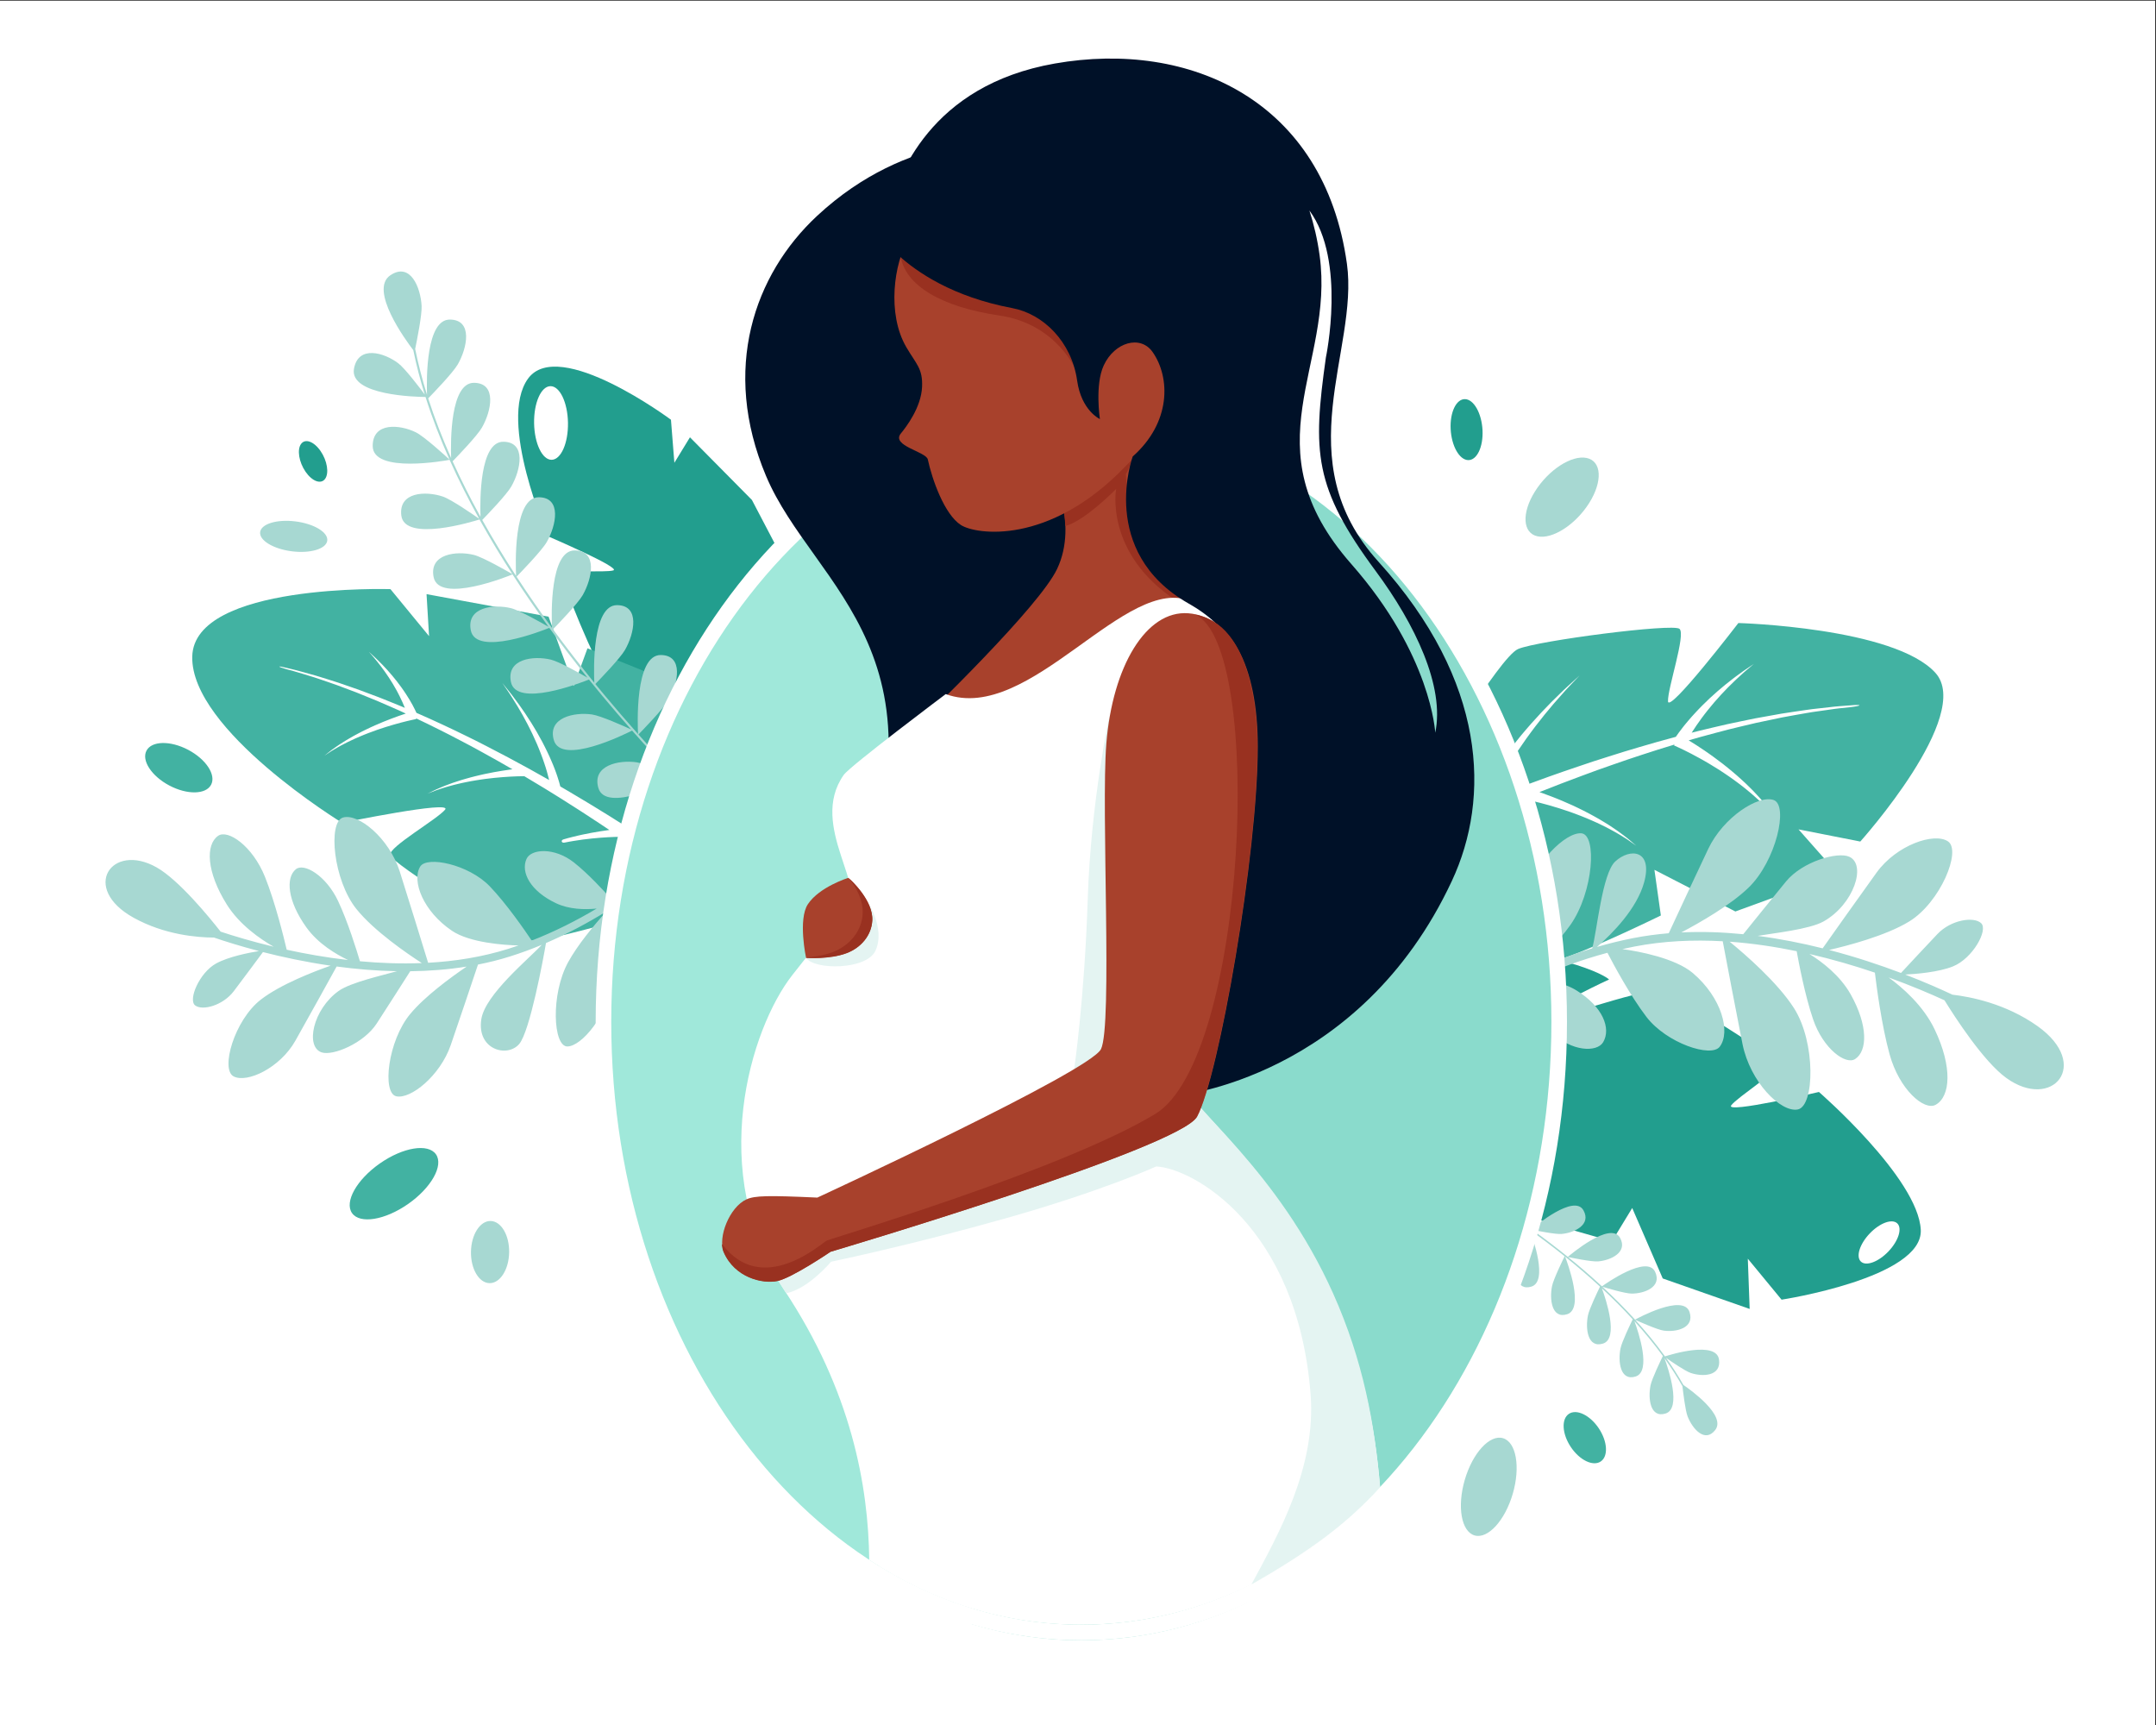 <?xml version="1.0" encoding="UTF-8" standalone="no"?>
<svg
   xmlns:dc="http://purl.org/dc/elements/1.1/"
   xmlns:cc="http://creativecommons.org/ns#"
   xmlns:rdf="http://www.w3.org/1999/02/22-rdf-syntax-ns#"
   xmlns:svg="http://www.w3.org/2000/svg"
   xmlns="http://www.w3.org/2000/svg"
   viewBox="0 0 6666.667 5333.333"
   height="5333.333"
   width="6666.667"
   xml:space="preserve"
   id="svg2"
   version="1.1"><rect x="0" y="0" width="6666.667" height="5333.333" fill="#333333" stroke="none"/><defs
     id="defs6" /><g
     transform="matrix(1.333,0,0,-1.333,0,5333.333)"
     id="g10"><g
       transform="scale(0.1)"
       id="g12"><g
         transform="scale(3.067)"
         id="g14"><path
           id="path16"
           style="fill:#ffffff;fill-opacity:1;fill-rule:nonzero;stroke:none"
           d="M 0,0 H 16300 V 13040 H 0 V 0" /></g><g
         transform="scale(1.976)"
         id="g18"><path
           id="path20"
           style="fill:#229e8e;fill-opacity:1;fill-rule:nonzero;stroke:none"
           d="m 6476.4,14850.9 c -109.76,-1.9 -202.22,190 -206.42,428.6 -4.15,238.7 81.42,433.7 191.24,435.6 109.81,2 202.22,-189.9 206.42,-428.6 4.2,-238.7 -81.42,-433.7 -191.24,-435.6 z m 723.31,-1298.3 c -99.39,-28.5 -562.48,13.7 -592.54,-48.1 -30.11,-61.9 403.53,-1084.9 511.22,-1221.6 107.74,-136.7 1237.32,-451.8 1073.51,-480.4 -163.82,-28.5 -724.13,91.6 -724.13,91.6 0,0 16.1,-84.1 180.51,-301.8 164.37,-217.7 639.21,-367.4 639.21,-367.4 l 1096.53,746.9 306.07,757.2 c 0,0 -79.2,182.3 -189.42,376.7 C 9390.4,13300.2 8827,14379.5 8827,14379.5 l -727.41,735.5 -182.89,-299.2 -40.18,505.5 c 0,0 -1315.76,978.7 -1677.34,482.9 -361.58,-495.8 233.5,-1851 233.5,-1851 0,0 866.42,-372.2 767.03,-400.6" /></g><g
         transform="scale(1.625)"
         id="g22"><path
           id="path24"
           style="fill:#42b2a2;fill-opacity:1;fill-rule:nonzero;stroke:none"
           d="m 10160.3,10859.5 c 0,0 -813.66,-254.3 -1257.69,-109.4 -444.08,145 -549,247.4 -549,247.4 0,0 904.79,379.7 1107.05,580.1 202.26,200.3 -1693.27,-462.4 -1978.42,-375.8 -285.14,86.6 -1895.59,1099.6 -1913.85,1215.9 -18.25,116.3 673.65,510.3 785.4,647.6 111.8,137.2 -1469.73,-188 -1469.73,-188 0,0 -2162.49,1321.7 -2139.71,2372.2 22.76,1050.5 2829.22,963.2 2829.22,963.2 l 551.28,-671 -35.93,599.5 1741.85,-321.4 359.23,-988.7 196.41,537.3 c 0,0 1292.32,-513.7 1637.59,-679 345.2,-165.3 634.9,-343.9 634.9,-343.9 l 311,-1363.4 -809.6,-2122.6" /></g><g
         transform="scale(1.527)"
         id="g26"><path
           id="path28"
           style="fill:#ffffff;fill-opacity:1;fill-rule:nonzero;stroke:none"
           d="m 10384.7,13066.7 c -86.8,60.4 -131.5,91.3 -253.9,173.8 -17.8,12.1 -36.1,24.5 -54.7,36.9 -2.1,10.5 -4.5,21.4 -7.2,33.2 -5.9,27.8 -14.4,58.6 -23.1,92.5 -9.7,33.5 -19.4,69.9 -32.1,107.8 -11.8,38.2 -25.77,77.8 -40.51,118.7 -14.27,41.1 -31.95,82.6 -48.26,125.2 -18.01,42 -36.08,84.8 -55.2,127.1 -20.17,42 -39.1,84.4 -59.92,125.2 -21.15,40.7 -41.26,81 -62.01,119.5 -21.42,38.1 -42.05,74.9 -61.63,109.9 -20.04,34.8 -40.4,67 -58.41,97 -18.2,30 -34.64,57.5 -50.75,81.2 -15.72,23.9 -29.4,44.7 -40.67,61.8 -22.52,34.3 -35.42,53.8 -35.42,53.8 0,0 11.19,-20.4 30.78,-56 9.75,-17.8 21.61,-39.4 35.22,-64.3 14.02,-24.6 28.03,-53.1 43.55,-84.2 15.39,-31 32.88,-64.3 49.84,-100.2 16.43,-36 33.85,-73.9 51.8,-113.1 17.35,-39.5 33.85,-80.8 51.34,-122.4 17.09,-41.8 32.28,-84.9 48.65,-127.6 15.26,-43 29.47,-86.3 43.68,-128.8 12.51,-43 26.39,-84.8 36.93,-126 11.07,-41.1 21.48,-80.8 29.73,-118.8 9.3,-37.7 15.65,-73.8 22.4,-106.9 1.11,-6.5 2.16,-12.8 3.27,-19.1 -72.88,48.3 -149.89,98.9 -230.83,151.7 -152.78,99 -319.11,205.3 -496.96,315.5 -88.93,55.2 -180.28,111.7 -274.71,168.4 -93.78,57.3 -190.76,114.6 -289.38,172.8 -47.61,28.5 -96.07,56.6 -144.98,84.8 -0.66,2.9 -1.44,6.2 -2.36,10.2 -3.21,14.2 -8.38,32.7 -15.19,57 -7.08,24 -15.72,53.1 -26.92,85.8 -10.41,33 -24.49,69.4 -39.03,109.4 -15.84,39.4 -31.95,82.5 -51.93,126.9 -18.73,44.9 -40.53,91.4 -63.39,139.4 -22.13,48.1 -48.58,96.5 -73.47,146.4 -26.91,49 -53.96,98.9 -82.25,148.2 -29.47,48.7 -57.56,98 -87.68,145.3 -30.58,47.2 -59.79,93.9 -89.59,138.3 -30.51,44.1 -60.04,86.7 -88.01,127 -28.42,40.1 -57.03,77 -82.44,111.6 -25.67,34.5 -48.92,66.2 -71.38,93.3 -21.87,27.3 -40.99,51.2 -56.71,70.8 -31.43,39.2 -49.44,61.6 -49.44,61.6 0,0 16.04,-23.5 44,-64.7 14.02,-20.6 30.98,-45.5 50.49,-74.2 19.98,-28.4 40.41,-61.5 63,-97.5 22.33,-36.1 47.54,-74.6 72.43,-116.3 24.29,-41.8 49.9,-85.9 76.42,-131.7 25.8,-45.9 50.75,-94.1 76.94,-142.7 25.8,-48.7 49.38,-99.4 74.33,-149.3 23.7,-50.4 46.16,-101.3 68.43,-151.2 20.3,-50.6 42.24,-99.8 59.92,-148.5 18.33,-48.4 35.75,-95.3 50.29,-140.2 15.78,-44.6 27.83,-87.5 40.01,-126.8 10.74,-39.6 21.41,-75.7 28.68,-107.9 1.97,-7.8 3.8,-15.4 5.5,-22.7 -99.07,55.7 -199.2,111.9 -300.18,168.7 -211.97,116.2 -428.27,232.8 -648.23,344.7 l -164.69,84.1 c -55.47,27.2 -110.87,54.4 -166.08,81.6 -110.08,54.9 -221.6,107 -332.07,158.8 -135.16,63.4 -270.25,124.1 -404.16,182.5 -13.81,30.9 -34.54,73.6 -61.47,123.4 -14.31,25 -28.93,52.5 -46.39,80.5 -16.88,28.3 -35.29,57.8 -55.33,87.7 -19.2,30.4 -41.34,60.5 -62.87,91.5 -21.94,30.8 -45.77,61.3 -68.72,92 -24.33,30 -48.65,60 -72.59,89.5 -25.02,28.7 -49.64,57 -73.46,84.3 -24.87,26.6 -48.93,52.3 -71.73,76.7 -22.67,24.3 -45.98,46.1 -66.47,66.8 -20.84,20.5 -39.36,39.6 -57.28,55.5 -17.55,16.2 -32.84,30.2 -45.44,41.8 -25.16,23.1 -39.53,36.3 -39.53,36.3 0,0 12.58,-14.5 34.58,-39.9 10.98,-12.8 24.32,-28.1 39.62,-45.8 15.65,-17.4 31.57,-38.3 49.53,-60.5 17.59,-22.6 37.74,-46.2 56.98,-72.5 19.32,-26.1 39.69,-53.7 60.77,-82.3 19.88,-29 40.41,-59.2 61.3,-89.7 19.65,-31.2 39.61,-62.8 59.59,-94.4 18.48,-32.4 37.81,-64.2 55.24,-96.1 17,-32.3 34.66,-63.5 49.4,-94.7 15.61,-30.7 29.65,-60.9 42.34,-89.6 13.29,-28.6 23.82,-56.1 34.4,-81.3 0.45,-1.2 0.88,-2.3 1.35,-3.5 -25.88,11 -51.71,21.9 -77.45,32.7 -107.9,45.1 -215.74,86.8 -320.3,129 -105.52,40.7 -209.85,78.6 -310.75,116.5 -101.9,36.2 -201.91,69.7 -298.1,103 -96.9,32 -191.81,60.3 -282.16,89 -45,14.6 -90.14,26.7 -134.06,38.9 -43.92,12.3 -86.82,24.2 -128.64,35.8 -83.15,24.3 -163.98,42.9 -239.52,61.1 -150.3,38.5 -155.81,23.6 -7.48,-18.8 74.56,-20.1 154.25,-40.5 236.18,-66.9 41.2,-12.7 83.45,-25.6 126.71,-38.9 43.24,-13.3 87.65,-26.5 131.93,-42.3 88.89,-30.8 182.2,-61.4 277.37,-95.8 94.52,-35.6 192.69,-71.5 292.65,-110.1 99,-40.4 201.27,-80.7 304.66,-123.9 102.47,-44.7 208.06,-88.9 313.67,-136.6 43.02,-19.5 86.28,-39.3 129.65,-59.3 -31.51,-10.3 -67.69,-22.5 -107.62,-36.5 -34.47,-12.2 -71.65,-25.6 -110.58,-40.6 -39.19,-14.3 -79.79,-31.1 -121.94,-47.9 -42.01,-17.1 -84.89,-35.9 -128.48,-54.7 -42.98,-20 -87.26,-39 -130.2,-60.5 -42.95,-21.4 -86.39,-41.8 -127.55,-64.5 -41.53,-22.1 -82.4,-43.7 -120.53,-66.7 -38.57,-22.2 -75.79,-43.7 -109.55,-66.2 -33.91,-22.1 -67.01,-41.6 -95.13,-62.6 -28.57,-20.3 -54.77,-38.9 -77.98,-55.4 -22.52,-17.2 -41.46,-32.8 -57.37,-45.4 -31.58,-25.2 -49.63,-39.6 -49.63,-39.6 0,0 19.49,12.9 53.61,35.5 17.13,11.2 37.49,25.2 61.55,40.5 24.66,14.5 52.5,30.8 82.87,48.7 29.75,18.4 64.61,35.1 100.17,54.2 35.38,19.4 74.23,37.6 114.32,56.4 39.63,19.5 81.95,37.5 124.78,55.8 42.42,18.9 87.1,35.5 131.07,53 43.97,17.5 89.22,32.7 132.94,48.8 44.38,14.9 87.9,29.8 130.41,43.1 42.66,13.1 83.62,26.2 123.04,37 39.19,11.5 76.47,21.5 110.94,30.6 68.88,18.1 126.61,31.6 166.87,40.4 20.27,4.5 35.84,7.7 46.19,9.8 10.83,2.1 16.6,3.3 16.6,3.3 l -2.86,10.8 c 118.65,-56.1 238.08,-114.1 357.52,-174.2 107.86,-54.4 216.76,-109.1 324.15,-166.6 53.9,-28.4 107.92,-56.9 162.01,-85.4 l 160.63,-87.8 c 155.47,-84.7 308.9,-171.9 460.1,-259.6 -13.16,-1.7 -26.65,-3.5 -40.73,-5.4 -36.41,-5 -75.76,-10.6 -117.28,-17.5 -41.59,-6.1 -85.2,-14.4 -130.25,-22.4 -45.06,-8.3 -91.42,-18.1 -138.44,-27.7 -46.75,-11.1 -94.49,-20.8 -141.64,-33.2 -47.15,-12.3 -94.43,-23.6 -140.2,-37.6 -45.97,-13.3 -91.16,-26.3 -134.05,-41.1 -43.22,-14.1 -84.87,-27.7 -123.44,-42.9 -38.63,-15 -75.83,-27.5 -108.57,-42.4 -33.01,-14.2 -63.33,-27.2 -90.11,-38.7 -26.39,-12.4 -48.85,-24 -67.58,-33 -37.29,-18.4 -58.58,-29 -58.58,-29 0,0 22.28,8.8 61.27,24.1 19.51,7.6 42.95,17.3 70.19,27.4 27.7,9.2 58.94,19.7 92.99,31 33.66,12.1 71.71,21.5 111.13,33.1 39.29,11.9 81.59,21.9 125.27,32.3 43.42,11.2 89,20.2 135.16,29.6 45.91,10.1 93.38,17.3 140.4,25.6 47.02,8.4 94.63,14 141.06,21.1 46.69,5.6 92.59,11.5 137.06,16 44.53,4.2 87.48,8.7 128.28,11.4 40.8,3.4 79.37,5.7 114.93,7.6 71.11,3.9 130.25,5.5 171.3,6 18.01,0.3 32.16,0.3 42.5,0.3 99.15,-59.6 197.64,-118.8 294.95,-177.2 99.14,-61.7 198.22,-121.1 293.57,-182.1 95.86,-60.4 190.1,-119.8 281.19,-179.2 91.68,-58.8 180.41,-117.4 266.72,-174.5 52.97,-34.9 104.71,-69.5 155.46,-103.6 -9.11,-1.2 -18.47,-2.5 -28.03,-3.8 -36.41,-5 -75.77,-10.6 -117.28,-17.4 -41.59,-6.2 -85.2,-14.5 -130.25,-22.5 -45.06,-8.3 -91.42,-18 -138.37,-27.7 -46.83,-11 -94.56,-20.8 -141.71,-33.2 -47.15,-12.3 -94.43,-23.5 -140.21,-37.6 -45.97,-13.3 -32.47,-58.9 13.69,-49.6 45.91,10.1 93.38,17.3 140.4,25.7 47.09,8.3 94.63,14 141.06,21 46.69,5.6 92.59,11.5 137.05,16 44.54,4.2 87.49,8.8 128.36,11.5 40.73,3.3 79.3,5.6 114.86,7.5 71.11,3.9 130.24,5.5 171.3,6 1.05,0 1.9,0 2.88,0 59.4,-40.5 117.03,-80.1 172.75,-118.6 147.67,-102.7 282.37,-197.4 400.38,-282.7 118.34,-85 220.24,-160.3 303.94,-222.4 83.5,-62.3 102.1,-80.2 146,-114 l -49.7,313.7" /></g><g
         transform="scale(2.082)"
         id="g30"><path
           id="path32"
           style="fill:#a7d8d2;fill-opacity:1;fill-rule:nonzero;stroke:none"
           d="m 7213.27,9890.82 c -73.16,251.68 227.89,314.48 425.51,285.98 91.66,-13.3 331.85,-119.6 420.52,-159.8 -132.77,127.6 -296.29,289.2 -479.27,479 -4.32,-4.4 -6.72,-6.8 -6.72,-6.8 0,0 -0.34,5.4 -0.82,14.7 -12.58,13.1 -25.31,26.3 -38.09,39.7 -98.19,-49.6 -785.89,-385.8 -867.65,-104.6 -73.16,251.7 227.89,314.5 425.51,286 92.28,-13.3 334.97,-120.9 422.25,-160.6 -147.91,155.1 -307.1,327.3 -472.06,514 -81.42,-41.5 -788.82,-392.1 -871.78,-106.6 -73.16,251.7 227.89,314.4 425.51,285.9 97.23,-14 361.44,-132.8 434.84,-166.3 -104.39,118.3 -210.98,242.5 -318.49,371.6 -49.43,59.4 -99.73,120.8 -150.55,183.8 -98.52,-39.6 -812.36,-315.7 -869.66,-25.9 -51.16,258.7 252.53,294.1 445.97,247.5 90.99,-21.9 325.02,-153.5 406.59,-200.3 -138.97,172.8 -282.03,358.5 -424.94,554.6 -76.09,-30.9 -816.01,-323.1 -874.42,-27.8 -51.11,258.7 252.53,294.1 446.03,247.5 96.55,-23.3 354.56,-170.2 419.89,-208 -135.22,186 -270.11,381.2 -401.01,583.9 -39.68,-16.3 -819.33,-333.2 -879.33,-29.8 -51.13,258.7 252.54,294.1 446.03,247.5 103.86,-25 394.38,-193.1 431.28,-214.6 -122.16,189.3 -240.72,385 -352.74,585.6 h -0.05 v 0.1 c -4.27,7.7 -8.55,15.4 -12.82,23.1 -64.42,-20.5 -836.8,-258.3 -871.8,45.5 -30.34,263.4 273.69,273 461.94,210 96.94,-32.5 353.8,-211.3 405.39,-247.5 -118.56,214.1 -229.38,433.5 -328.91,656.4 -32.62,-6.2 -858.49,-159.5 -857.05,155.6 1.22,267.1 301.97,238.2 480.02,151.3 96.09,-47 346.28,-276.8 375.68,-304 -102.36,229.6 -192.77,462.6 -267.05,697.3 -101.45,0.9 -850.57,17 -797.19,314.7 47.57,265.3 335.28,180.4 493.5,60.7 74.26,-56.1 237.91,-271.5 295.05,-348.1 -51.11,164.4 -93.92,329.4 -127.76,494.5 -83.43,109 -496.45,672 -255.5,834.1 221.98,149.3 337.61,-135 348.22,-342.6 5.03,-98.6 -51.99,-383.3 -71.75,-478.4 34.63,-170.3 78.86,-340.7 131.97,-510.3 -6.44,189.1 -9.47,840.6 255.41,837.8 257.39,-2.7 193.3,-314.3 88.06,-498.3 -53.33,-93.3 -278.43,-326.4 -330.36,-379.7 71.87,-223.6 158.14,-445.8 255.56,-664.8 -6.44,188.7 -9.61,840.9 255.42,838.1 257.38,-2.7 193.3,-314.3 88.05,-498.3 -52.27,-91.4 -269.49,-317.1 -327.04,-376.2 94.63,-209.7 199.11,-416.3 310.61,-618.2 -6.39,191.2 -8.65,839.1 255.51,836.2 257.38,-2.7 193.3,-314.2 88.05,-498.3 -51.4,-89.8 -262.09,-309.4 -323.96,-373 119.47,-214.2 246.38,-422.8 377.23,-624 -5.33,105.3 -34.92,880 253.83,876.9 257.39,-2.7 193.3,-314.2 88.06,-498.3 -56.06,-98 -301.77,-350.4 -336.89,-386.3 129.08,-198.1 261.71,-388.8 394.53,-570.6 -6.39,146.2 -23.87,865.9 254.45,862.9 257.44,-2.7 193.31,-314.3 88.06,-498.3 -53.57,-93.7 -280.5,-328.5 -331.03,-380.4 155.35,-211.8 310.56,-411.1 460.25,-595 -6.35,143.6 -24.65,867 254.4,864.1 257.43,-2.7 193.3,-314.3 88.05,-498.3 -53.46,-93.6 -279.81,-327.8 -330.78,-380.2 32.57,-39.9 64.99,-79.4 96.99,-117.8 128.3,-154.2 255.36,-301.2 378.86,-439.8 -4.75,89.2 -38.76,883.6 253.64,880.5 257.38,-2.7 193.3,-314.3 88.05,-498.3 -56.34,-98.6 -304.46,-353.3 -337.5,-386.9 160.54,-180.1 314.93,-345.9 457.98,-495 -6.48,188.5 -9.7,841.1 255.41,838.3 257.39,-2.7 193.31,-314.3 88.06,-498.3 -49.77,-87.1 -249.17,-295.9 -317.77,-366.7 212.04,-220 397.89,-402 540.04,-537.17 -5.34,104.37 -35.22,880.27 253.78,877.17 257.38,-2.7 193.3,-314.2 88.05,-498.3 -55.34,-96.8 -295.91,-344.4 -335.49,-384.92 177.16,-168.32 284.71,-262.47 287.64,-265.02 l -15.27,-18.49 c -3.22,2.73 -129.41,113.22 -334,309.21 -96.18,-48.71 -786.33,-386.65 -868.23,-104.86" /></g><g
         transform="scale(1.348)"
         id="g34"><path
           id="path36"
           style="fill:#a7d8d2;fill-opacity:1;fill-rule:nonzero;stroke:none"
           d="m 3900.93,14121 c 219,-350.8 573.59,-595.5 808.97,-729.8 -376.46,90.5 -690.69,185.7 -913.17,259.5 -191.17,243.8 -717.26,888.2 -1101.04,1105.5 -776.68,439.5 -1315.54,-357 -396.49,-865.9 533.7,-295.7 1098.65,-340.5 1383.37,-341.4 183.55,-62.8 449.22,-147 773.88,-232.1 -166.28,-27 -520.42,-95.1 -736.09,-212.9 -289.23,-157.9 -488.62,-628 -361.24,-723.1 127.39,-95.1 477.64,-0.3 663.97,245.8 157.53,207.9 423.22,566.4 501.84,672.6 337.5,-86.2 733.67,-171.4 1164.43,-233.8 -266.39,-93.1 -858.9,-318.1 -1202.58,-585.3 -453.15,-352.3 -697.21,-1199.6 -466.51,-1319.9 230.71,-120.3 797.66,145 1062.3,613.4 222.73,394.2 597.26,1072.3 710.34,1277.4 330.83,-44.4 680.31,-74.5 1037.77,-80.8 -232.75,-67.8 -796.62,-190.9 -1004.85,-340.7 -442.67,-318.5 -575.97,-961.8 -289.98,-1056.3 192.06,-63.5 724.49,155.6 946.11,496.1 176.07,270.5 465.4,724.6 577.14,900.2 321.62,3.8 647.71,28.4 970.84,80.2 -272.46,-185.1 -716.48,-509.4 -970.98,-815.6 -385.5,-463.9 -486.25,-1358.1 -241.29,-1415.6 244.98,-57.5 755.76,351 938.25,879.3 143.68,416 376.76,1110.3 469.41,1386.7 183.6,36.1 365.71,81.5 544.93,137.6 188.57,59.1 373.05,127 553.01,201.9 -219.65,-238.9 -974.21,-854 -1040.53,-1279 -81.59,-522.7 443.23,-669.6 651.31,-428.2 183.67,213.2 416.74,1470.9 461.33,1737.9 367.41,157.7 715.42,343.9 1039.52,543.9 -225,-250.4 -499.27,-582.8 -658.39,-873.3 -303.24,-553.8 -259.48,-1456.6 -10.75,-1450.2 248.74,6.3 683.24,537.9 777.74,1102.7 71.2,426.7 182.2,1125.4 232.3,1442 324,220.1 619.3,449.4 880.6,670.5 -265.2,-311.4 -632.4,-792.1 -683.7,-1121 -81.7,-522.6 314.4,-498.4 522.6,-256.9 179.1,207.8 374.5,1306.7 425.5,1608.5 640.8,576.6 1018.6,1045.9 1026.7,1056 13.9,17.5 18.5,42.2 14,64.7 -2.2,11.5 -6.9,22.3 -13.9,31.3 -20.9,26.8 -54.8,27.1 -75.7,0.8 -8.6,-10.8 -447.1,-555.5 -1181.2,-1190.5 -107.7,70.5 -302.5,189.8 -470.4,249.1 -247.3,87.3 -510.8,-61.8 -545.8,-215.8 -45.8,-201.3 97.5,-385.7 409.6,-397.9 65.9,-2.6 134.5,10.2 201.9,31.1 -233.8,-183.4 -489.1,-368 -762.9,-543.8 -133.8,150.6 -405.4,445.1 -647.04,635.4 -335.74,264.3 -738.16,235.8 -816.2,60.2 -102.15,-229.7 67.87,-554.3 509.69,-762.4 225.88,-106.4 491.65,-111.6 697.75,-91.4 -347.99,-207.1 -722.3,-396.6 -1117.54,-550.7 -117.94,176 -433.43,633.3 -721.1,933.2 -362.37,377.8 -1085.09,529.6 -1198.81,338.9 -148.74,-249.4 54.5,-771.1 548.77,-1104.1 301.02,-203 888.82,-246.8 1144.52,-251.5 -59.34,-20.5 -118.98,-40.6 -179.21,-59.5 -447.83,-140.4 -914.28,-213.2 -1376.69,-238.9 -83.52,271.8 -335.19,1088.9 -487.81,1569.3 -184.99,582.3 -718.8,1009.3 -978.54,929.4 -259.74,-80 -166.5,-1078.7 234.03,-1575.9 301.95,-374.9 864.7,-760.7 1123.56,-927.9 -362.19,-14.4 -720.66,-0.6 -1064.7,31.3 -54.38,183.2 -208.1,680.4 -375.78,1036 -209.14,443.5 -589.15,660.4 -726.59,547.5 -179.75,-147.7 -145.37,-546.1 182.2,-1002.5 200.26,-278.9 507.18,-460.6 715.65,-559.8 -377.97,43.4 -735.01,107 -1055.61,177.3 -47.94,204.2 -197.46,813.3 -373.33,1252.2 -214.21,534.5 -640.72,824.3 -807.08,707.6 -217.56,-152.6 -202.93,-617.2 147.69,-1178.6" /></g><path
         id="path38"
         style="fill:#42b2a2;fill-opacity:1;fill-rule:nonzero;stroke:none"
         d="m 8810.76,13024.4 c -537.67,-376.4 -826.42,-891.7 -644.96,-1150.9 181.47,-259.2 764.44,-164.3 1302.11,212.1 537.69,376.4 826.39,891.6 644.99,1150.9 -181.5,259.2 -764.47,164.2 -1302.14,-212.1" /><path
         id="path40"
         style="fill:#a7d8d2;fill-opacity:1;fill-rule:nonzero;stroke:none"
         d="m 10925,10976.8 c -6.8,-398.1 186,-724.2 430.6,-728.3 244.6,-4.2 448.3,315.2 455.1,713.3 6.8,398.1 -186,724.2 -430.6,728.3 -244.6,4.2 -448.3,-315.2 -455.1,-713.3" /><g
         transform="scale(1.401)"
         id="g42"><path
           id="path44"
           style="fill:#42b2a2;fill-opacity:1;fill-rule:nonzero;stroke:none"
           d="m 3116.4,16144.1 c -295.34,155.9 -604.59,150 -690.73,-13.1 -86.14,-163.1 83.45,-421.8 378.79,-577.7 295.34,-155.9 604.59,-150.2 690.73,13 86.14,163.1 -83.45,421.8 -378.79,577.8" /></g><g
         transform="scale(1.716)"
         id="g46"><path
           id="path48"
           style="fill:#a7d8d2;fill-opacity:1;fill-rule:nonzero;stroke:none"
           d="m 3996.05,16268.1 c -250.52,31.9 -465.14,-32.6 -479.37,-144.1 -14.22,-111.6 177.35,-227.9 427.88,-259.8 250.52,-32 465.14,32.5 479.36,144.1 14.22,111.5 -177.34,227.8 -427.87,259.8" /></g><g
         transform="scale(1.831)"
         id="g50"><path
           id="path52"
           style="fill:#229e8e;fill-opacity:1;fill-rule:nonzero;stroke:none"
           d="m 4061.83,16137 c -83.99,122.3 -194.84,163 -247.59,90.9 -52.74,-72.1 -27.41,-229.6 56.59,-351.9 83.99,-122.3 194.84,-163 247.59,-90.9 52.75,72.1 27.41,229.7 -56.59,351.9" /></g><g
         transform="scale(2.737)"
         id="g54"><path
           id="path56"
           style="fill:#229e8e;fill-opacity:1;fill-rule:nonzero;stroke:none"
           d="m 15846.1,4164.93 c 85.1,89.4 189.8,127.99 233.7,86.12 44,-41.84 10.6,-148.23 -74.5,-237.63 -85.1,-89.4 -189.8,-127.98 -233.7,-86.15 -43.9,41.83 -10.6,148.22 74.5,237.66 z m -3773.5,385.34 257.6,698.23 171.3,-713.5 c 0,0 148.7,-91.01 325.5,-174.46 176.7,-83.44 835.2,-260.82 835.2,-260.82 l 171.3,281.36 258.7,-596.99 736.7,-258.27 -15.7,425.75 286.2,-347.2 c 0,0 1200.6,184.06 1179.7,592.13 -22.4,438.61 -863.1,1167.93 -863.1,1167.93 0,0 -798.9,-186.74 -743.6,-113.48 55.3,73.25 402.3,287.28 391.9,348.22 -10.4,60.98 -837.3,577.3 -982.8,619.97 -145.5,42.71 -1100.3,-324.66 -999.8,-217.28 100.6,107.34 555.8,315.96 555.8,315.96 0,0 -54.3,52.76 -280.9,124.55 -226.7,71.76 -583.5,31.16 -583.5,31.16 l -1355.7,-770.82 655.2,-1152.44" /></g><g
         transform="scale(2.457)"
         id="g58"><path
           id="path60"
           style="fill:#a7d8d2;fill-opacity:1;fill-rule:nonzero;stroke:none"
           d="m 13405.8,5797.81 c 88.3,-128.97 -70.5,-220.57 -187.8,-241.21 -54.4,-9.56 -210.3,5.94 -268,12.25 99,-47.61 221.7,-108.7 360.7,-182.19 1.6,3.33 2.5,5.16 2.5,5.16 0,0 1.2,-3.05 3.2,-8.18 9.6,-5.08 19.3,-10.21 29,-15.42 46.4,46.39 373.4,364.84 472.1,220.74 88.3,-128.97 -70.6,-220.58 -187.9,-241.21 -54.7,-9.6 -212.2,6.15 -269.1,12.37 112.7,-60.27 234.9,-128.23 363.2,-203.32 38.3,38.66 373.8,369 473.9,222.73 88.4,-128.96 -70.5,-220.57 -187.8,-241.2 -57.7,-10.13 -229.4,7.93 -277.3,13.27 81.2,-47.62 164.7,-98.08 249.6,-151.23 39.1,-24.5 79,-49.9 119.5,-76.1 48.5,40.73 401.5,330.08 487.9,176.54 77.1,-137.03 -88.3,-213.58 -206.6,-223.22 -55.6,-4.52 -212.7,26.45 -267.6,37.8 110.9,-72.07 226.5,-150.61 343.9,-235.1 37.4,31.67 402.2,334.97 490.3,178.54 77.1,-137.03 -88.4,-213.58 -206.7,-223.22 -59,-4.8 -232.5,30.44 -276.6,39.68 111.3,-80.21 224,-165.72 335.9,-256.18 19.5,16.64 402.2,341.31 492.6,180.61 77.1,-137.03 -88.3,-213.62 -206.6,-223.22 -63.5,-5.17 -259.3,35.93 -284.3,41.26 104.5,-84.52 208.1,-173.32 308.9,-266.11 v 0.04 -0.08 c 3.9,-3.54 7.7,-7.08 11.6,-10.66 32.7,23.56 426,302.09 502.3,136.49 66.3,-143.53 -104.2,-205.63 -222.5,-204.94 -61,0.32 -239.8,53.8 -275.8,64.75 107,-99.22 210.7,-202.88 308.5,-310.6 17.4,9.57 456.7,250.16 514.5,71.34 49.1,-151.55 -126.7,-191.1 -243.8,-175.03 -63.1,8.71 -247.6,92.34 -269.4,102.23 100.8,-110.94 195.4,-226.15 281.2,-345.31 57.6,18.44 484.9,148.79 510.1,-29.83 22.5,-159.16 -156.3,-164.61 -268.2,-126.28 -52.5,17.99 -185.4,109.51 -232,142.27 59.6,-83.59 114.6,-169.13 164.5,-256.34 67.5,-46.23 406.3,-288.29 300,-424.95 -98,-125.91 -216.4,13.6 -261.1,129.25 -21.2,54.9 -41.9,226.84 -48.4,284.39 -51.3,90.02 -108.1,178.33 -169.7,264.48 38.8,-105.89 161.8,-474.43 11.2,-522.13 -146.3,-46.39 -168,142.03 -142.6,265.91 12.8,62.75 96.9,236.73 116.4,276.57 -82.3,113.34 -172.5,223.14 -268.5,329.03 38.8,-105.69 162,-474.56 11.3,-522.34 -146.3,-46.35 -168,142.07 -142.6,265.95 12.6,61.49 93.6,229.77 115.2,273.97 -92.6,101.21 -190.3,198.76 -291,292.36 39.2,-107.11 161.1,-473.66 10.9,-521.28 -146.3,-46.35 -168,142.07 -142.6,265.91 12.3,60.47 90.8,224.07 114,271.65 -107.5,99.05 -218.2,193.63 -329.8,283.24 22.6,-58.64 183.6,-492.01 19.4,-544.02 -146.3,-46.36 -168,142.07 -142.6,265.9 13.5,65.97 105.7,254.72 118.9,281.54 -110,88.19 -220.6,171.61 -329.7,249.83 30.8,-81.63 174.7,-486.07 16.5,-536.21 -146.3,-46.39 -168,142.03 -142.7,265.91 12.9,63.04 97.8,238.31 116.7,277.06 -127.4,91.16 -252.4,175.11 -371.5,251.46 30.4,-80.21 175.4,-486.6 16.8,-536.9 -146.3,-46.36 -168,142.07 -142.7,265.9 12.9,63 97.5,237.83 116.7,276.94 -25.9,16.56 -51.7,32.88 -76.9,48.71 -101.4,63.49 -200.8,123.07 -296.5,178.62 19.3,-49.65 186.4,-493.36 20.2,-546.02 -146.3,-46.39 -168,142.03 -142.6,265.91 13.5,66.29 106.7,256.75 119.1,281.98 -124.4,72.16 -242.8,137.35 -351.5,195.14 38.7,-105.57 162,-474.64 11.3,-522.42 -146.3,-46.39 -168,142.03 -142.6,265.91 12,58.56 86,213.98 111.7,266.84 -161.1,85.18 -300.2,153.67 -405.9,203.81 22.4,-58.11 183.8,-492.14 19.5,-544.19 -146.3,-46.35 -168,142.07 -142.6,265.91 13.3,65.2 103.5,250.2 118.4,280.52 -131.8,62.39 -210.2,95.68 -212.3,96.61 l 5.2,13.31 c 2.3,-0.98 94.4,-40.05 246.8,-112.97 45.4,45.45 373.4,365.37 472.3,221.02" /></g><g
         transform="scale(2.809)"
         id="g62"><path
           id="path64"
           style="fill:#42b2a2;fill-opacity:1;fill-rule:nonzero;stroke:none"
           d="m 11182.1,8153.49 c 0,0 288.9,297.64 544,399.62 255.1,101.94 342.2,94.58 342.2,94.58 0,0 -253.8,-519.87 -265,-689.47 -11.2,-169.58 572.7,858.15 733.9,926.63 161.3,68.45 1278.3,213.11 1332.3,166.26 53.9,-46.8 -99.3,-492.27 -95,-598.23 4.2,-106.01 581.1,646.18 581.1,646.18 0,0 1285.4,-35.56 1626.8,-410.9 317.6,-349.29 -620,-1393.32 -620,-1393.32 l -510.1,100.41 326,-368.76 -847.4,-309.14 -668.5,343.85 53.1,-376.92 c 0,0 -637,-312.09 -856,-367.05 -219,-54.96 -539.4,-115.15 -539.4,-115.15 l -636.2,532.53 281.5,-812.48 -1429.7,549.41 646.4,1681.95" /></g><g
         transform="scale(2.651)"
         id="g66"><path
           id="path68"
           style="fill:#ffffff;fill-opacity:1;fill-rule:nonzero;stroke:none"
           d="m 11358.8,7362.43 c 72.8,36.25 110.2,54.73 212.3,103.69 14.9,7.21 30.1,14.52 45.6,21.92 3.5,8.03 7.2,16.41 11.3,25.31 9.3,21.39 21,44.73 33.4,70.42 13.1,25.28 26.7,52.96 42.7,81.29 15.3,28.75 32.6,58.35 50.7,88.87 17.6,30.71 37.9,61.26 57.3,92.87 20.6,31.01 41.3,62.5 62.6,93.55 22.1,30.63 43.4,61.71 65.7,91.32 22.5,29.5 44.2,58.77 66.1,86.49 22.2,27.43 43.6,53.91 64,79.07 20.6,24.89 41,47.71 59.3,69.14 18.5,21.31 35.2,41 51,57.6 15.6,16.86 29.1,31.53 40.3,43.6 22.3,24.14 35,37.95 35,37.95 0,0 -11.7,-14.67 -32.1,-40.36 -10.2,-12.83 -22.6,-28.4 -36.9,-46.25 -14.4,-17.65 -29.7,-38.43 -46.4,-60.99 -16.7,-22.6 -35.2,-46.7 -53.9,-72.88 -18.3,-26.33 -37.6,-54.13 -57.6,-82.91 -19.6,-28.97 -39,-59.56 -59.1,-90.23 -19.8,-30.85 -38.5,-63.07 -58,-94.79 -18.8,-32.1 -36.9,-64.58 -54.8,-96.45 -16.8,-32.44 -34.4,-63.82 -49.5,-95.13 -15.4,-31.12 -30.1,-61.22 -43.1,-90.27 -13.5,-28.74 -24.7,-56.54 -35.6,-81.93 -2,-5.02 -3.9,-9.88 -5.8,-14.71 60.6,28.48 124.6,58.24 191.8,89.21 126.6,57.98 264.2,119.91 410.7,183.36 73.3,31.76 148.6,64.28 226,96.53 77.1,32.82 156.5,65.18 237.2,98.07 39,16.19 78.6,31.95 118.5,47.72 1,2.19 2.2,4.75 3.6,7.81 4.9,10.82 12,24.82 21.3,43.23 9.4,18.1 20.9,40.02 34.9,64.54 13.5,24.82 30.2,51.83 47.9,81.59 18.6,29.16 37.9,61.22 60.3,93.81 21.6,33.12 45.6,67.14 70.7,102.11 24.6,35.31 52.3,70.16 79.2,106.37 28.1,35.31 56.5,71.26 85.7,106.6 29.9,34.7 58.9,70.09 89,103.62 30.4,33.31 59.8,66.5 89.2,97.73 29.7,30.86 58.5,60.7 85.8,88.99 27.6,27.95 54.7,53.45 79.2,77.48 24.5,23.91 46.9,45.94 67.8,64.42 20.6,18.75 38.5,35.12 53.3,48.59 29.6,26.89 46.5,42.28 46.5,42.28 0,0 -15.7,-16.56 -43.2,-45.49 -13.7,-14.44 -30.4,-31.99 -49.5,-52.13 -19.4,-19.84 -40,-43.41 -62.7,-68.91 -22.5,-25.62 -47.5,-52.81 -72.9,-82.54 -24.9,-29.99 -51.3,-61.6 -78.5,-94.26 -26.8,-33.05 -53.4,-68.01 -81,-103.02 -27.3,-35.23 -53.4,-72.23 -80.2,-108.52 -26.2,-36.85 -51.5,-74.27 -76.5,-110.9 -23.8,-37.49 -48.4,-73.56 -70,-109.84 -21.9,-35.99 -42.9,-70.88 -61.6,-104.6 -19.4,-33.31 -35.9,-65.75 -51.8,-95.29 -14.9,-29.98 -29.1,-57.22 -40.3,-81.89 -2.8,-5.96 -5.5,-11.69 -8,-17.27 80.5,30.81 161.9,61.93 244.1,93.32 171.7,63.6 346.7,127.04 523.5,186.04 l 132.3,44.47 c 44.4,14.15 88.7,28.25 132.9,42.36 88.2,28.74 177,55 264.9,81.21 107.5,32.03 214.6,61.98 320.4,90.16 15.5,22.7 38.1,53.82 66.4,89.77 14.8,17.92 30.2,37.76 47.8,57.64 17.2,20.18 35.6,41.11 55.4,62.16 19.2,21.54 40.5,42.48 61.5,64.2 21.3,21.5 43.8,42.44 65.7,63.79 22.9,20.52 45.6,41.04 68.1,61.22 23,19.43 45.7,38.55 67.7,57.07 22.5,17.73 44.3,34.89 65,51.15 20.6,16.3 41.1,30.41 59.5,44.1 18.6,13.46 35.3,26.18 50.9,36.36 15.4,10.41 28.9,19.54 40,27.01 22.1,14.97 34.7,23.5 34.7,23.5 0,0 -11.6,-9.81 -31.9,-27.05 -10.2,-8.6 -22.5,-19.01 -36.6,-31 -14.3,-11.7 -29.4,-26.11 -46.3,-41.35 -16.6,-15.5 -35.3,-31.53 -53.8,-49.79 -18.5,-18.18 -38.1,-37.34 -58.3,-57.15 -19.5,-20.48 -39.6,-41.6 -60.1,-63.06 -19.7,-22.07 -39.7,-44.51 -59.7,-66.92 -19,-23.16 -38.7,-45.83 -56.9,-68.88 -18.1,-23.31 -36.3,-45.72 -52.6,-68.46 -16.7,-22.37 -32.2,-44.4 -46.6,-65.52 -14.6,-20.86 -27.2,-41.35 -39.4,-59.9 -0.5,-0.87 -1,-1.7 -1.6,-2.57 20.4,5.21 40.7,10.37 61,15.47 84.9,21.23 169.1,39.72 251.1,59.11 82.3,17.99 163.3,33.98 241.9,50.43 79,14.93 156.1,27.99 230.5,41.42 74.6,12.29 147.2,21.95 216.5,32.4 34.7,5.58 69,9.09 102.3,12.82 33.5,3.74 66.1,7.4 97.9,10.98 63.5,8.07 124.2,11.81 181.2,16.07 113.7,10.26 114.9,-2.38 1.8,-15.88 -56.6,-5.89 -116.9,-11.32 -179.9,-21.24 -31.5,-4.45 -63.9,-9.05 -97,-13.73 -33.2,-4.68 -67.1,-9.16 -101.4,-15.69 -68.8,-12.45 -140.6,-24.14 -214.5,-38.51 -73.6,-15.51 -149.9,-30.71 -227.9,-47.83 -77.7,-18.64 -157.7,-36.86 -239,-57.15 -81,-21.65 -164,-42.44 -247.7,-66.01 -34.1,-9.66 -68.5,-19.54 -103,-29.54 20.5,-12.45 43.9,-27.01 69.6,-43.64 22.2,-14.3 46.2,-29.99 71,-47.15 25.1,-16.75 50.8,-35.57 77.6,-54.62 26.7,-19.32 53.6,-40.02 81.1,-60.84 26.8,-21.77 54.6,-42.89 81.1,-65.75 26.6,-22.82 53.6,-44.89 78.6,-68.58 25.4,-23.16 50.4,-45.83 73.2,-69.25 23.2,-22.94 45.6,-45.04 65.4,-67.45 20,-22.18 39.9,-42.17 55.9,-62.69 16.6,-19.99 31.7,-38.33 45.1,-54.58 12.8,-16.71 23.4,-31.73 32.3,-43.84 17.8,-24.29 27.9,-38.17 27.9,-38.17 0,0 -11.4,12.9 -31.4,35.5 -10.1,11.2 -22,25.12 -36.2,40.47 -14.8,14.83 -31.6,31.61 -49.8,49.87 -17.7,18.71 -39.3,36.7 -61,56.69 -21.6,20.18 -45.8,39.91 -70.7,60.32 -24.5,20.86 -51.2,40.85 -78.2,61.22 -26.6,20.86 -55.2,40.02 -83.2,59.9 -27.9,19.92 -57.3,38.02 -85.3,56.81 -28.7,17.84 -56.8,35.53 -84.5,51.9 -27.9,16.15 -54.5,32.1 -80.5,46.06 -25.6,14.45 -50.2,27.46 -73,39.3 -45.5,23.77 -84,42.33 -110.9,54.77 -13.5,6.3 -24,11.02 -31,14.04 -7.2,3.16 -11.1,4.86 -11.1,4.86 l 4,8.19 c -94.5,-28.44 -190,-58.32 -285.8,-89.93 -86.6,-28.63 -173.9,-57.26 -260.7,-88.42 -43.5,-15.27 -87.1,-30.59 -130.7,-45.9 l -130.2,-48.02 c -125.9,-46.21 -250.8,-94.72 -374.3,-143.87 9,-3.13 18.3,-6.37 27.9,-9.81 24.9,-8.86 51.8,-18.67 80,-29.76 28.3,-10.56 57.7,-23.01 88.2,-35.49 30.4,-12.71 61.5,-26.75 93.1,-40.78 31.1,-15.13 63.2,-29.31 94.3,-45.57 31.2,-16.22 62.7,-31.53 92.6,-48.88 30.1,-16.79 59.7,-33.2 87.5,-50.85 28,-17.05 55,-33.5 79.6,-50.81 24.6,-17.12 48.7,-32.06 69.1,-48.4 20.9,-15.73 39.9,-30.17 56.8,-42.96 16.5,-13.35 30.3,-25.61 41.9,-35.38 23,-19.65 36.2,-30.89 36.2,-30.89 0,0 -14.2,9.95 -39,27.42 -12.5,8.64 -27.3,19.5 -44.8,31.23 -17.9,11.09 -38.2,23.61 -60.2,37.27 -21.6,14.18 -46.9,26.78 -72.7,41.34 -25.7,14.79 -53.8,28.48 -82.9,42.66 -28.7,14.75 -59.4,28.14 -90.4,41.84 -30.7,14.22 -63.1,26.4 -94.9,39.38 -31.8,13.01 -64.5,23.99 -96.2,35.87 -32,10.79 -63.5,21.65 -94.2,31.23 -30.8,9.39 -60.4,18.82 -88.9,26.52 -28.3,8.18 -55.3,15.24 -80.1,21.58 -49.8,12.75 -91.4,22.02 -120.5,27.98 -12.7,2.64 -22.7,4.61 -30,5.96 -81.4,-33.91 -162.1,-67.55 -242,-100.79 -81.7,-35.53 -162.9,-69.36 -241.9,-104.86 -79.1,-35 -156.9,-69.48 -232.5,-104.3 -75.9,-34.29 -149.7,-68.76 -221.4,-102.41 -44.1,-20.63 -87.2,-41.08 -129.4,-61.3 6.2,-2.18 12.6,-4.45 19.1,-6.79 24.9,-8.86 51.8,-18.67 80,-29.76 28.3,-10.56 57.7,-23.01 88.2,-35.49 30.5,-12.71 61.5,-26.75 93.1,-40.78 31.2,-15.12 63.2,-29.31 94.3,-45.57 31.2,-16.22 62.7,-31.53 92.6,-48.88 30.1,-16.79 59.8,-33.2 87.4,-50.85 28.1,-17.05 13.2,-42.7 -15.9,-28.52 -28.7,14.75 -59.4,28.14 -90.4,41.84 -30.7,14.22 -63.1,26.4 -94.9,39.38 -31.8,13.01 -64.5,23.99 -96.1,35.87 -32.1,10.79 -63.6,21.65 -94.3,31.27 -30.8,9.35 -60.4,18.78 -88.9,26.48 -28.3,8.19 -55.2,15.24 -80.1,21.58 -49.8,12.74 -91.4,22.02 -120.4,27.98 -0.8,0.16 -1.4,0.27 -2,0.38 -49.6,-24.1 -97.8,-47.75 -144.5,-70.8 -123.7,-61.6 -236.8,-118.63 -336.2,-170.42 -99.7,-51.49 -185.9,-97.47 -256.7,-135.46 -70.7,-38.21 -87.3,-49.87 -124.6,-70.8 l 93.1,242.51" /></g><g
         transform="scale(2.977)"
         id="g70"><path
           id="path72"
           style="fill:#a7d8d2;fill-opacity:1;fill-rule:nonzero;stroke:none"
           d="m 15074.5,5420.39 c -88.5,184.7 -249.6,324.69 -358,403.73 180.3,-65.2 329.7,-129.44 435.2,-177.98 80.7,-130.55 304.1,-476.73 481.1,-604.79 358.1,-259.15 667.2,103.23 242.8,404.4 -246.4,174.89 -522,228.04 -662.1,244.23 -86.9,40.95 -213,97.09 -368.2,156.82 83.4,4.17 261.5,18.17 374.1,64.27 151.1,61.81 275.1,282.22 217.6,336.04 -57.4,53.85 -235.1,26.44 -340.3,-84.39 -89,-93.69 -239.5,-255.52 -284.1,-303.46 -161.4,61.04 -351.7,124.81 -560.3,179.19 136.3,31.18 440.3,109.29 624.2,221.89 242.5,148.46 409.3,552.09 302.3,624.05 -106.9,71.92 -400.6,-27.48 -556.7,-243.46 -131.3,-181.78 -353,-494.97 -420,-589.68 -160.4,40.08 -330.8,74.11 -506.4,96.92 118.3,20.56 402.7,50.09 513.4,112.41 235.5,132.39 336.5,441.7 200.9,503.95 -91,41.82 -365.1,-36.69 -493,-192.09 -101.6,-123.46 -269,-331.04 -333.7,-411.33 -158.5,15.82 -320.4,21.7 -482.3,13.97 144.3,76.09 380.8,211.28 522.9,348 215.3,207.11 314.1,641.72 196.7,683.51 -117.4,41.83 -391.3,-131.15 -510.2,-381.12 -93.7,-196.87 -246.7,-525.82 -307.5,-656.77 -92.3,-7.66 -184.5,-19.92 -275.8,-37.73 -96.1,-18.71 -190.6,-41.96 -283.3,-68.9 121.3,105.49 311.4,298.52 367.5,504.05 68.9,252.76 -109.8,268.82 -225.6,161.42 -102.1,-94.8 -142.4,-547.65 -179.1,-676.62 -189.5,-57.38 -371.1,-129.84 -541.6,-210.5 124.5,110.89 277.8,259.38 372.1,393.65 179.8,255.89 208,702.69 85.2,713.28 -122.8,10.54 -366,-227.2 -443.6,-500.05 -58.6,-206.04 -151.6,-543.86 -193.7,-696.98 -171.6,-90.5 -329.6,-187.12 -470.4,-281.56 147.7,138.68 354.9,355.1 398.3,514.16 68.9,252.77 -127.4,262.64 -243.1,155.24 -99.7,-92.45 -256.4,-622.57 -298.1,-768.36 -347.2,-248.53 -559,-458.7 -563.5,-463.23 -7.8,-7.87 -11.5,-19.79 -10.5,-31.11 0.5,-5.78 2.2,-11.39 5.2,-16.16 8.8,-14.35 25.4,-16.36 37.1,-4.6 4.9,4.87 250.7,248.9 647.1,521.01 49.1,-40.65 138.4,-110.09 217.8,-148.52 116.9,-56.61 254.9,2.28 280.6,76.16 33.6,96.58 -26.8,195.25 -179.8,218.46 -32.2,4.87 -66.7,2.35 -101.1,-4.23 125.2,77.43 261,154.2 405.5,225.65 57.6,-81.47 175.1,-241.41 283.5,-348.37 150.7,-148.59 350.4,-156.72 398.5,-74.58 62.9,107.43 -2.9,276.58 -208.9,403.36 -105.3,64.81 -235.9,82.01 -338.5,83.38 182.8,82.78 377.4,155.44 580.5,209.53 48.3,-93.09 178.5,-335.6 303.5,-499.07 157.6,-205.9 505,-320.39 571.5,-232.81 86.9,114.55 15.6,382.57 -209.3,573.72 -137.1,116.47 -424,170.42 -549.6,186.78 30.4,6.89 60.8,13.48 91.5,19.46 228.2,44.44 461.8,54.59 690.8,41.72 26.2,-138.31 105.1,-554.44 153.7,-799.27 59.1,-296.81 298.3,-536.44 430.5,-511.37 132.3,25.06 141.4,521.78 -28.4,788.62 -128,201.13 -383.7,422.01 -501.9,518.63 179,-12.87 354.7,-39.44 522.3,-74.08 16.7,-93.19 65,-346.39 127.9,-530.65 78.6,-229.82 253.7,-357.51 327.5,-309.51 96.7,62.79 101.7,260.8 -34.4,503.48 -83.2,148.35 -224.3,254.68 -321.5,314.98 183.7,-42.2 355.9,-93.16 509.9,-145.4 12.3,-103.13 52.4,-411.26 114.8,-636.94 76,-274.94 270,-441.06 358.3,-392.79 115.5,63.16 133.9,292.64 -7.8,588.34" /></g><g
         transform="scale(2.111)"
         id="g74"><path
           id="path76"
           style="fill:#229e8e;fill-opacity:1;fill-rule:nonzero;stroke:none"
           d="m 15940.7,14238.2 c 9.4,-184.9 95.2,-337.3 191.9,-340.4 96.6,-3 167.4,144.5 158.1,329.5 -9.4,185 -95.2,337.4 -191.8,340.4 -96.7,3 -167.5,-144.5 -158.2,-329.5" /></g><g
         transform="scale(2.281)"
         id="g78"><path
           id="path80"
           style="fill:#a7d8d2;fill-opacity:1;fill-rule:nonzero;stroke:none"
           d="m 15610.6,12544.3 c -138.3,-220 -126.9,-424.7 25.3,-457.3 152.3,-32.5 387.7,119.4 525.9,339.3 138.2,220 126.8,424.7 -25.4,457.3 -152.2,32.6 -387.7,-119.3 -525.8,-339.3" /></g><g
         transform="scale(2.289)"
         id="g82"><path
           id="path84"
           style="fill:#42b2a2;fill-opacity:1;fill-rule:nonzero;stroke:none"
           d="m 15918.8,2816.78 c 89,-133.29 224.6,-199 302.9,-146.75 78.3,52.29 69.6,202.71 -19.4,336.04 -89,133.29 -224.7,199 -302.9,146.75 -78.3,-52.3 -69.6,-202.71 19.4,-336.04" /></g><g
         transform="scale(2.164)"
         id="g86"><path
           id="path88"
           style="fill:#a7d8d2;fill-opacity:1;fill-rule:nonzero;stroke:none"
           d="m 15701.7,2628.18 c -84.1,-287.85 -37.2,-554.81 104.9,-596.27 142,-41.49 325.2,158.19 409.3,445.99 84.1,287.85 37.2,554.81 -104.9,596.26 -142,41.5 -325.2,-158.18 -409.3,-445.98" /></g><g
         transform="scale(2.219)"
         id="g90"><path
           id="path92"
           style="fill:#a0e8da;fill-opacity:1;fill-rule:nonzero;stroke:none"
           d="m 6308.63,7349.88 c 0,-3525.23 2236.67,-6383.038 4995.67,-6383.038 2759.1,0 4995.7,2857.808 4995.7,6383.038 0,3525.32 -2236.6,6383.02 -4995.7,6383.02 -2759,0 -4995.67,-2857.7 -4995.67,-6383.02" /></g><g
         transform="scale(2.219)"
         id="g94"><path
           id="path96"
           style="fill:#8adbcc;fill-opacity:1;fill-rule:nonzero;stroke:none"
           d="m 11817.9,13618.2 c 2517.7,-328.6 4482.1,-3046 4482.1,-6349.71 0,-3525.28 -2236.6,-6383.082 -4995.7,-6383.082 -397.6,0 -784.3,59.668 -1155.1,171.832 -687.04,2286.42 776.4,4997.08 2203.3,7538.98 1317.4,2346.78 198.2,4178.18 -534.6,5021.98" /></g><g
         transform="scale(2.23)"
         id="g98"><path
           id="path100"
           style="fill:#ffffff;fill-opacity:1;fill-rule:nonzero;stroke:none"
           d="m 6358.3,7313.34 c 0,-3457.44 2193.57,-6270.27 4889.8,-6270.27 2696.3,0 4889.8,2812.83 4889.8,6270.27 0,3457.46 -2193.5,6270.36 -4889.8,6270.36 -2696.23,0 -4889.8,-2812.9 -4889.8,-6270.36 z m -162.06,0 c 0,3546.86 2266.26,6432.36 5051.86,6432.36 2785.6,0 5051.9,-2885.5 5051.9,-6432.36 0,-3546.81 -2266.3,-6432.333 -5051.9,-6432.333 -2785.6,0 -5051.86,2885.523 -5051.86,6432.333" /></g><g
         transform="scale(2.269)"
         id="g102"><path
           id="path104"
           style="fill:#001128;fill-opacity:1;fill-rule:nonzero;stroke:none"
           d="m 10298.7,16183.8 c 0,0 -1005.9,116.2 -1944.67,-756.8 -644.59,-599.4 -981.56,-1568.3 -523.06,-2657.6 487.5,-1158.2 2022.77,-1833.1 779.65,-4652.8 -130.39,-295.72 1800.18,-1203.59 2695.58,-452.55 565.8,474.59 736.7,1867.18 665,2478.05 -142,1210.1 -1672.5,6041.7 -1672.5,6041.7" /></g><g
         transform="scale(1.88)"
         id="g106"><path
           id="path108"
           style="fill:#a8412c;fill-opacity:1;fill-rule:nonzero;stroke:none"
           d="m 14226.5,16113.6 c 0,0 1338.7,-2739.4 1282.2,-3686.3 -32.8,-548.6 -1594.4,-4425.54 -1509.6,-4617.65 84.8,-192.11 1641,-1932.48 1952,-2947.87 311,-1015.45 348.9,-2469.44 348.9,-2469.44 l -5479.4,19.48 c 0,0 352.6,3602.56 409.1,4617.95 46.7,838.98 -286.8,3570.83 -404.1,4495.13 -24.7,193.7 44,387.2 185.2,522.1 527.1,503.4 1813.7,1758.1 2031.8,2214.2 275.7,576.3 -84.8,1265.8 -84.8,1265.8 l 1268.7,586.6" /></g><g
         transform="scale(1.616)"
         id="g110"><path
           id="path112"
           style="fill:#f27f68;fill-opacity:1;fill-rule:nonzero;stroke:none"
           d="m 16083.8,10871.8 c 0,0 154.9,3403.6 185.6,3603 30.6,199.3 -330.9,-1073.5 -418.5,-1932.2 -87.6,-858.7 -87.5,-1300.6 -87.5,-1300.6 0,0 150.1,-323.6 320.4,-370.2" /></g><g
         transform="scale(1.82)"
         id="g114"><path
           id="path116"
           style="fill:#993120;fill-opacity:1;fill-rule:nonzero;stroke:none"
           d="m 14461.9,16300 c 0,0 -41.4,-258 -112.2,-357.4 8.9,-182.4 55.6,-582.7 285.4,-970.5 217,-366.1 545.7,-690.3 545.7,-690.3 -124.7,57.4 -188.8,47.1 -188.8,47.1 -917.4,605.5 -766.3,1423.3 -766.3,1423.3 0,0 -400.1,-408.9 -648.4,-472.9 -12.3,347.2 -130.7,511.8 -130.7,511.8 l 1015.3,508.9" /></g><g
         transform="scale(2.297)"
         id="g118"><path
           id="path120"
           style="fill:#a8412c;fill-opacity:1;fill-rule:nonzero;stroke:none"
           d="m 9172.44,15001.6 c 386.36,647.9 1711.26,1298.4 2657.26,530.5 741.3,-601.7 693.6,-1729.5 -57.3,-2228.8 v 0 c -57.8,-268.1 -242.2,-423.5 -416.3,-603.4 -764.9,-790.3 -1500.49,-680.4 -1652.09,-583 -167.11,107.4 -291.15,461.4 -334.25,662.3 -16.85,78.4 -374.18,138 -272.12,262.2 53.81,65.4 204.89,262.4 214.12,469.9 8.23,186.1 -57.99,228.2 -159.39,402 -196.67,336.9 -124.31,846.2 20.07,1088.3" /></g><g
         transform="scale(2.092)"
         id="g122"><path
           id="path124"
           style="fill:#993120;fill-opacity:1;fill-rule:nonzero;stroke:none"
           d="m 11937.4,15006 c 0,0 -210.3,526.7 -857.3,621.5 -631,92.4 -1051.7,328.3 -1096.4,672.5 0,0 813.1,-332.4 1272.9,-395.6 715.9,-98.4 680.8,-898.4 680.8,-898.4" /></g><g
         transform="scale(1.964)"
         id="g126"><path
           id="path128"
           style="fill:#ffffff;fill-opacity:1;fill-rule:nonzero;stroke:none"
           d="m 9354.23,8851.46 c 137.2,176.1 461.84,585.24 630.3,732.98 306.97,269.2 -446.01,1029.56 -19.14,1635.96 75.11,106.6 1204.51,954.3 1204.51,954.3 995.5,-362.1 2135,1441.9 2908,1092.2 l 355,-273.6 c -86.8,-405.1 -497.4,-5277.9 -469.7,-5398.56 64.5,-281.26 1105.2,-1019.84 1760.4,-2483.35 361.3,-807.15 514.9,-1555.2 576.4,-2298.56 -946.4,-1028.65 -2190.1,-1628.65 -3530.2,-1628.65 -898.5,0 -1763.8,272.91 -2503.2,765.66 -10.6,878.47 -211.4,1993.56 -1004.1,3187.62 -925.21,1393.5 -394.8,3089.62 91.73,3714" /></g><g
         transform="scale(1.589)"
         id="g130"><path
           id="path132"
           style="fill:#e4f4f2;fill-opacity:1;fill-rule:nonzero;stroke:none"
           d="m 16198.3,14738.3 c 0,0 -272.4,-1237.4 -319.3,-2687.4 -46.7,-1449.9 -197.7,-2476.92 -197.7,-2476.92 0,0 338.1,127.35 478.4,249.74 140.3,122.45 38.6,4914.58 38.6,4914.58" /></g><g
         transform="scale(1.964)"
         id="g134"><path
           id="path136"
           style="fill:#e4f4f2;fill-opacity:1;fill-rule:nonzero;stroke:none"
           d="m 13969.1,7760.2 c -3.8,-78.81 22.5,-187.19 23.8,-192.79 64.5,-281.27 1098.6,-1009.87 1753.8,-2473.33 357.1,-797.68 490.2,-1544.25 553.3,-2281.25 -361.7,-412.97 -829.2,-761.74 -1519,-1152.71 320.3,596.08 766,1379.56 698.4,2246.73 -154.7,1984.76 -1394.9,2670.29 -1823.7,2689.23 0,0 -626.6,-286.21 -1761.9,-607.9 -1135.3,-321.64 -2078.13,-517.17 -2078.13,-517.17 0,0 -263.61,-317.16 -527.62,-372.3 -5.49,8.3 -15.02,20.06 -20.56,28.41 -108.28,163.06 -198.6,325.36 -269.41,494.52 L 13969.1,7760.2" /></g><g
         transform="scale(1.261)"
         id="g138"><path
           id="path140"
           style="fill:#e4f4f2;fill-opacity:1;fill-rule:nonzero;stroke:none"
           d="m 15934.8,15183.5 c 0,0 365.2,-519.8 169.3,-942.7 -165,-356.5 -1127.4,-357.3 -1276.2,-129.6 0,0 137.6,1490.8 1106.9,1072.3" /></g><g
         transform="scale(1.243)"
         id="g142"><path
           id="path144"
           style="fill:#a8412c;fill-opacity:1;fill-rule:nonzero;stroke:none"
           d="m 15830.7,15807.7 c 0,0 469.3,-403.8 446.9,-800 -15.3,-270.3 -204.6,-502 -476,-605.4 -321.3,-122.4 -758.9,-88.6 -758.9,-88.6 0,0 -153.9,718.3 34.1,1002.6 214.3,323.9 753.9,491.4 753.9,491.4" /></g><g
         transform="scale(1.243)"
         id="g146"><path
           id="path148"
           style="fill:#993120;fill-opacity:1;fill-rule:nonzero;stroke:none"
           d="m 15539.4,14421.7 c 319.2,121.7 541.9,394.3 559.9,712.2 13.8,245.7 -114.9,495.2 -267.4,674.9 49.4,-40.9 468.1,-423.5 446.9,-797.9 -15.3,-270.4 -204.6,-502.1 -476,-605.5 -321.4,-122.5 -759,-88.7 -759,-88.7 0,0 -0.6,2.9 -0.9,4.8 157.8,12.4 338.9,40.2 496.5,100.2" /></g><g
         transform="scale(2.398)"
         id="g150"><path
           id="path152"
           style="fill:#001128;fill-opacity:1;fill-rule:nonzero;stroke:none"
           d="m 13072.1,11229 c -1001.8,1139 -159.5,1909.5 -306.7,2984.7 -21.3,155.5 -55.3,300 -99,435 358.5,-484.3 159.5,-1421.4 159.5,-1421.4 -128.8,-914.8 -118.4,-1255.3 482.3,-2066.5 380.1,-513.3 669.5,-1116.5 575.5,-1563.4 0,0 -35.5,749.3 -811.6,1631.6 z m 264,20.8 c -895.1,988.4 -190.3,2046.4 -306.6,2883.1 -219.8,1580.4 -1519.5,2167.1 -2826.2,1937.4 -1205.69,-212 -1521.9,-1085.8 -1626.52,-1468 -37.99,-138.6 4.21,-285.7 111.55,-384.2 179.05,-164.3 526.74,-404.8 1104.22,-513.4 299.75,-56.4 573.95,-325.2 627.15,-701.5 41.1,-290.6 220.2,-371.9 220.2,-371.9 0,0 -50.4,330.6 37.2,519.3 104.3,225 355.3,297.5 473.1,128.6 173,-248.1 178.1,-680.8 -192.9,-1009.8 0,0 -339.4,-920.8 539.1,-1421.2 494.1,-281.5 513.7,-580.4 581.2,-1170.23 128.4,-1120.41 -238.1,-1437.45 -686.9,-3590.07 0,0 1760.2,164.26 2653.5,2075.31 376,804.37 338.7,1930.79 -708.1,3086.59" /></g><g
         transform="scale(1.79)"
         id="g154"><path
           id="path156"
           style="fill:#a8412c;fill-opacity:1;fill-rule:nonzero;stroke:none"
           d="m 9674.57,6811.46 c 107.79,48.34 280.4,51.91 917.33,22.47 0,0 3530,1631.94 3675.6,1923.19 152.3,304.6 0.1,3097.58 69.8,3961.48 80.5,996.9 514,1729.2 1062.7,1686.7 532.4,-41.5 900,-648.3 900,-1728.3 -0.1,-1388 -502,-4259.86 -784.6,-4792.01 C 15298.7,7477.17 10765,6133.01 10765,6133.01 c 0,0 -499.9,-339.92 -689.5,-378.92 -189.76,-39.06 -550.3,41.01 -695.15,375.46 -81.92,189.16 74.88,583.45 294.22,681.91" /></g><g
         transform="scale(1.8)"
         id="g158"><path
           id="path160"
           style="fill:#993120;fill-opacity:1;fill-rule:nonzero;stroke:none"
           d="m 10016.1,5720.44 c -188.62,-38.84 -547.06,40.77 -691.05,373.2 -13.17,30.45 -19.56,66.62 -21.06,105.61 517.04,-694.03 1287.51,11.23 1349.41,42.17 61.9,31 3035.6,908.75 4233.2,1631.39 1183.3,714.04 1413.4,6038.59 516.8,6434.59 735.6,-126.2 800.8,-1323.9 800.8,-1704.5 0,-1379.9 -499,-4234.93 -780.1,-4764.03 -215.3,-405.43 -4722.5,-1741.72 -4722.5,-1741.72 0,0 -497,-337.94 -685.5,-376.71" /></g></g></g></svg>